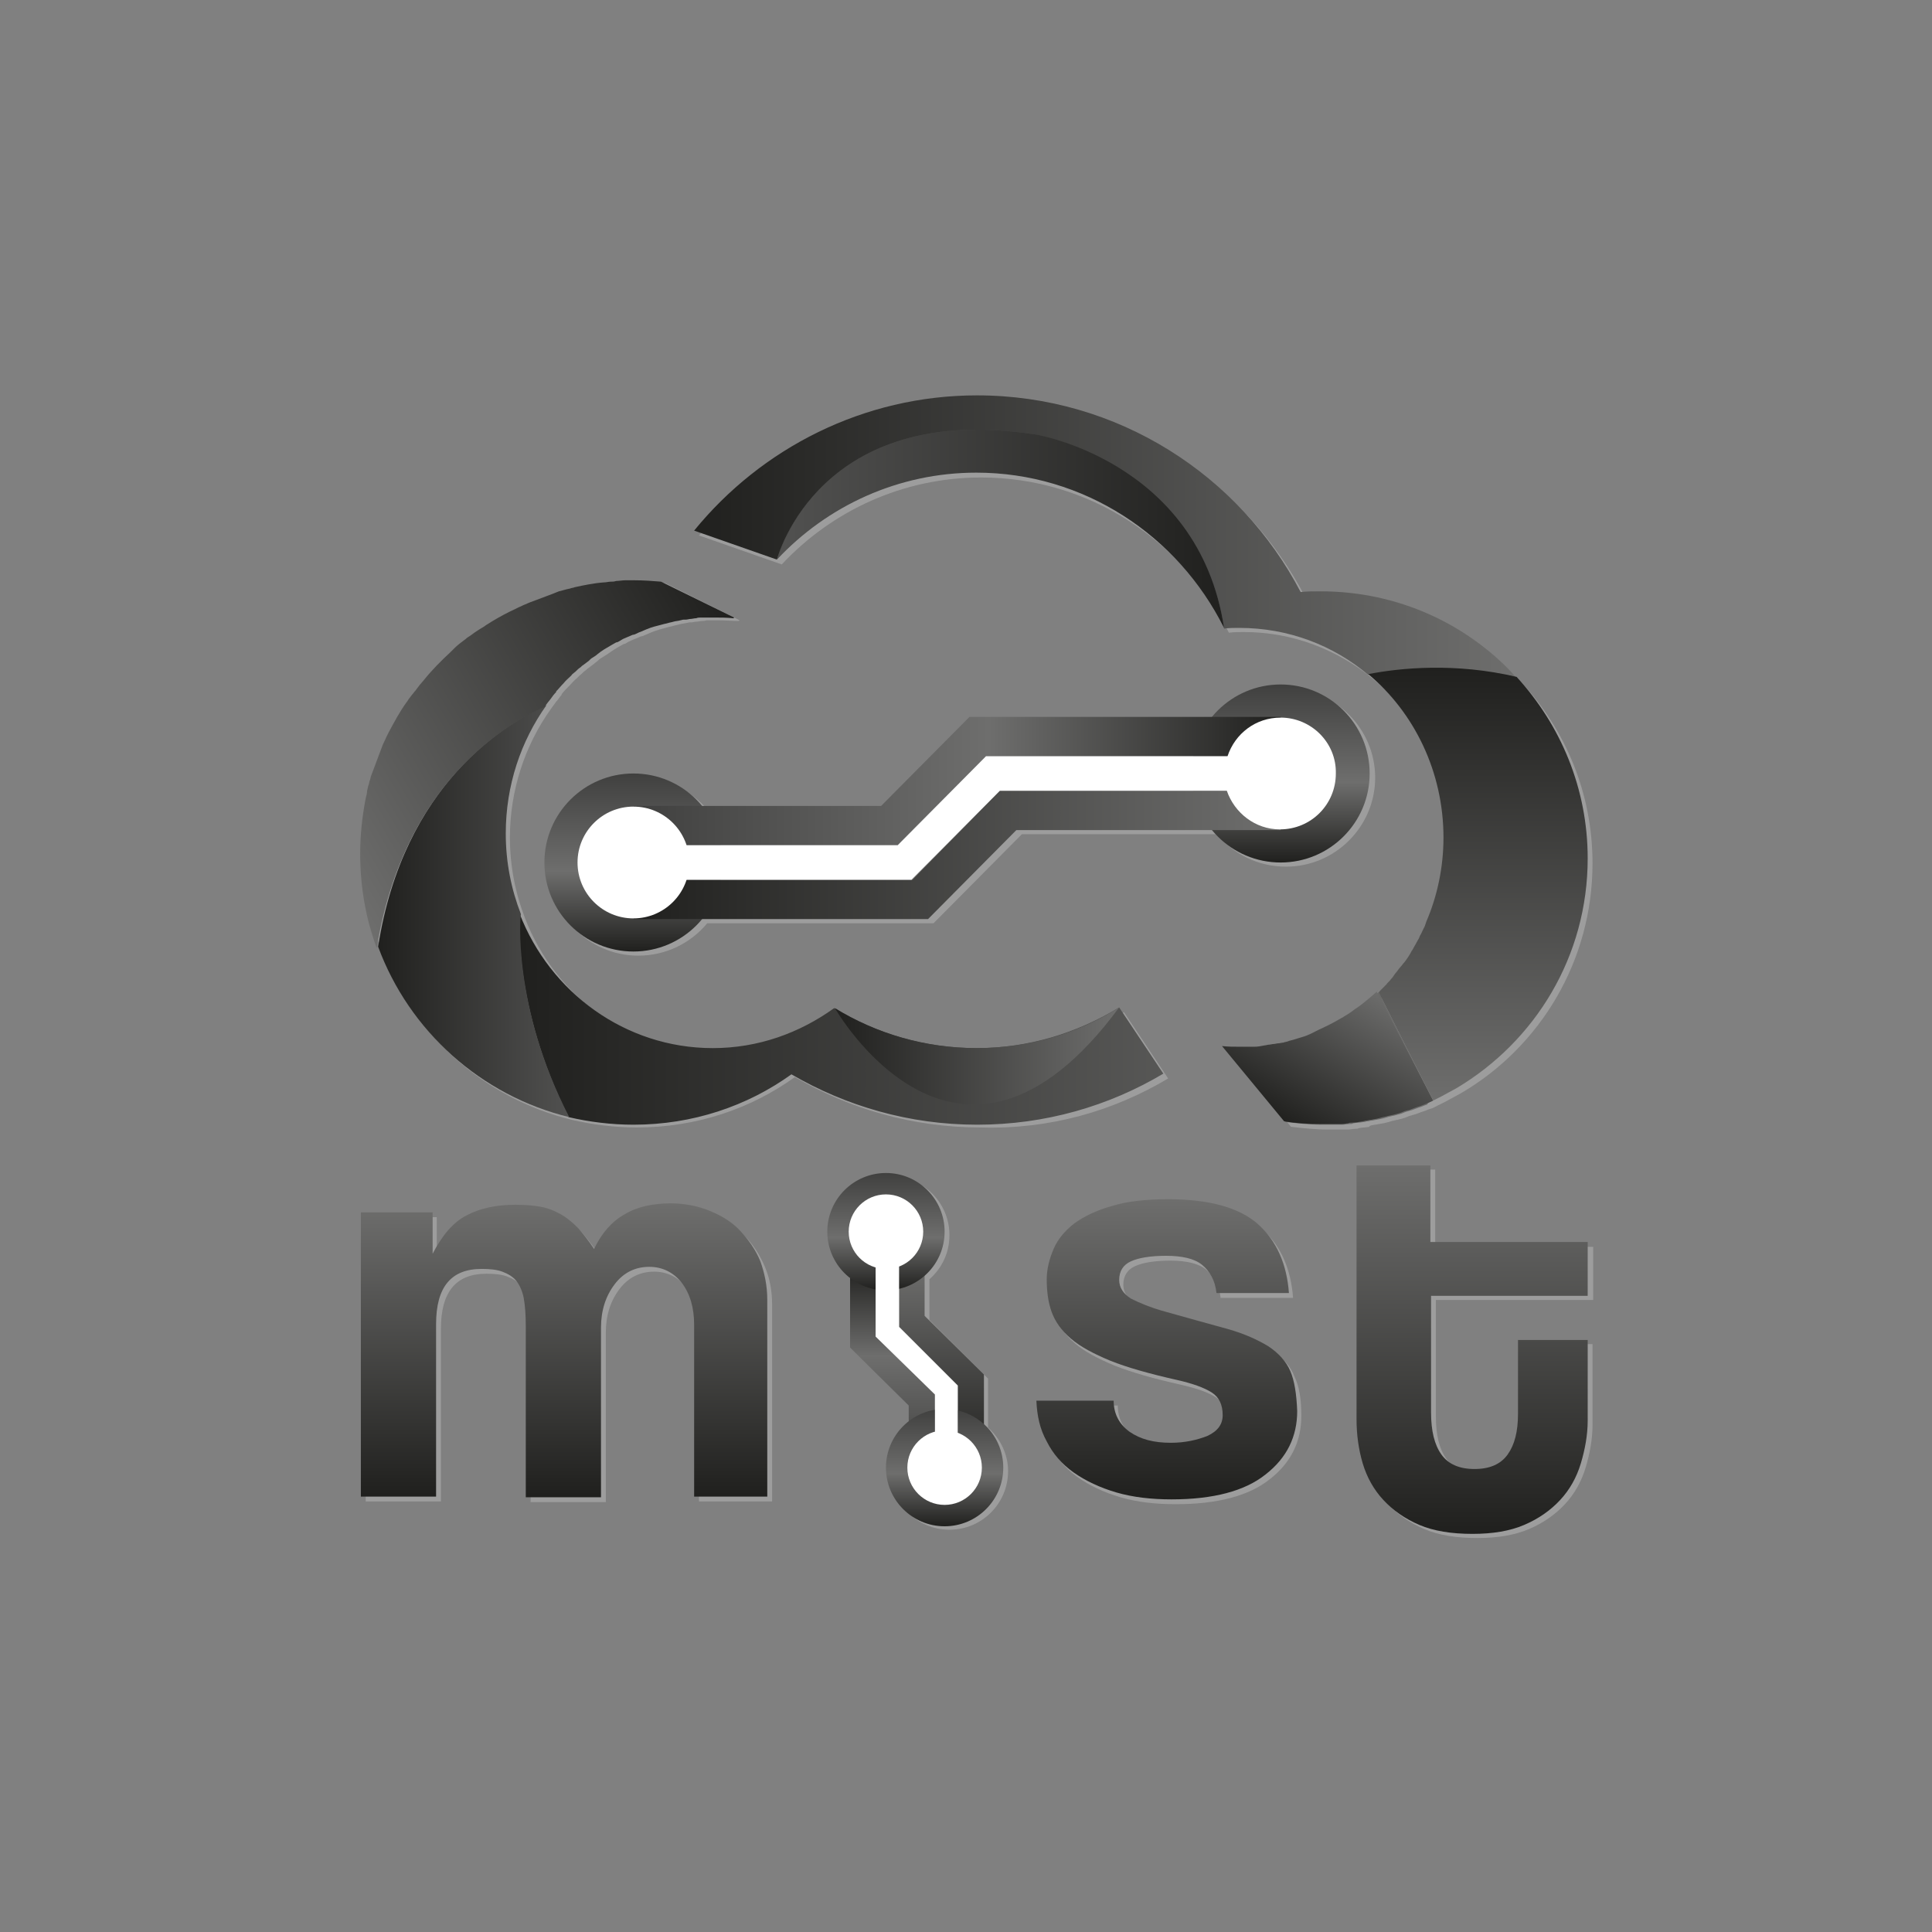 <?xml version="1.0" encoding="utf-8"?>
<!-- Generator: Adobe Illustrator 21.0.0, SVG Export Plug-In . SVG Version: 6.00 Build 0)  -->
<svg version="1.1" id="Capa_1" xmlns="http://www.w3.org/2000/svg" xmlns:xlink="http://www.w3.org/1999/xlink" x="0px" y="0px"
	 viewBox="0 0 280 280" style="enable-background:new 0 0 280 280;" xml:space="preserve">
<rect x="0" y="0" width="280" height="280" fill="#808080" stroke="none"/>
<style type="text/css">
	.st0{fill:#9D9D9D;}
	.st1{fill:url(#SVGID_1_);}
	.st2{fill:url(#SVGID_2_);}
	.st3{fill:url(#SVGID_3_);}
	.st4{fill:url(#SVGID_4_);}
	.st5{fill:url(#SVGID_5_);}
	.st6{fill:url(#SVGID_6_);}
	.st7{fill:url(#SVGID_7_);}
	.st8{fill:url(#SVGID_8_);}
	.st9{fill:url(#SVGID_9_);}
	.st10{fill:url(#SVGID_10_);}
	.st11{fill:url(#SVGID_11_);}
	.st12{fill:url(#SVGID_12_);}
	.st13{fill:url(#SVGID_13_);}
	.st14{fill:#6E6E6D;}
	.st15{fill:#FFFFFF;}
	.st16{fill:url(#SVGID_14_);}
	.st17{fill:url(#SVGID_15_);}
	.st18{fill:url(#SVGID_16_);}
	.st19{fill:url(#SVGID_17_);}
	.st20{fill:url(#SVGID_18_);}
	.st21{fill:url(#SVGID_19_);}
	.st22{fill:url(#SVGID_20_);}
</style>
<g>
	<path class="st0" d="M169.3,156.3l-6.4-9.6c0,0,0,0,0,0c0,0,0,0,0,0c-2.3,1.4-4.7,2.6-7.2,3.5c-4.2,1.5-8.8,2.4-13.5,2.4
		c-7.3,0-14.2-2-20.1-5.5c-0.1-0.1-0.3-0.2-0.4-0.3c0,0,0,0,0,0c-5,3.6-11,5.8-17.6,5.8c-12.7,0-23.6-8.1-28-19.5l0,0
		c-1.4-3.6-2.2-7.6-2.2-11.7c0-6.9,2.2-13.4,5.9-18.6c0.3-0.4,0.5-0.7,0.8-1.1c0.3-0.3,0.5-0.7,0.8-1c0,0,0,0,0-0.1
		c0.3-0.4,0.7-0.8,1.1-1.2c0.4-0.4,0.7-0.8,1.1-1.1c0.1-0.1,0.3-0.3,0.4-0.4c0.3-0.2,0.5-0.5,0.8-0.7c0.2-0.1,0.3-0.3,0.5-0.4
		c0.3-0.2,0.5-0.4,0.8-0.6c0.2-0.2,0.4-0.3,0.6-0.5c0.2-0.2,0.4-0.3,0.7-0.5c0.7-0.4,1.3-0.9,2-1.3c0.2-0.1,0.5-0.3,0.7-0.4
		c0.2-0.1,0.3-0.2,0.5-0.2c0.2-0.1,0.3-0.2,0.5-0.3c0.4-0.2,0.9-0.4,1.4-0.6c0.2-0.1,0.4-0.2,0.6-0.2c0.2-0.1,0.5-0.2,0.7-0.3
		c0.2-0.1,0.5-0.2,0.7-0.3c0.8-0.3,1.5-0.5,2.3-0.7c0.3-0.1,0.5-0.1,0.8-0.2c0.3-0.1,0.5-0.1,0.8-0.2c0.3-0.1,0.6-0.1,1-0.2
		c0.2,0,0.4-0.1,0.5-0.1c0.1,0,0.2,0,0.3,0c0.2,0,0.4-0.1,0.7-0.1c0.3,0,0.6-0.1,0.8-0.1c0.2,0,0.4,0,0.7-0.1c0.2,0,0.4,0,0.6,0
		c0.1,0,0.3,0,0.4,0c0.3,0,0.6,0,0.8,0c1,0,2,0.1,2.9,0.1c0,0,0-0.1,0.1-0.1l-10.8-5.4c-1.3-0.1-2.5-0.2-3.8-0.2c-0.3,0-0.6,0-0.9,0
		c-0.2,0-0.4,0-0.5,0c-0.4,0-0.9,0-1.3,0.1c-0.3,0-0.5,0-0.8,0.1c-0.3,0-0.6,0.1-0.9,0.1c-1.4,0.2-2.9,0.4-4.3,0.7
		c-0.2,0.1-0.5,0.1-0.7,0.2c-0.5,0.1-1,0.3-1.6,0.4c-0.2,0.1-0.4,0.1-0.5,0.2c-0.2,0-0.3,0.1-0.5,0.2c-0.3,0.1-0.5,0.2-0.8,0.3
		c-0.8,0.3-1.6,0.6-2.4,0.9c-0.2,0.1-0.5,0.2-0.7,0.3c-0.3,0.1-0.6,0.3-0.9,0.4c-0.2,0.1-0.4,0.2-0.6,0.3c-1.1,0.5-2.1,1.1-3.2,1.7
		c-0.3,0.2-0.5,0.3-0.8,0.5c-0.2,0.1-0.4,0.3-0.6,0.4c-0.2,0.1-0.3,0.2-0.5,0.3c-0.4,0.3-0.8,0.6-1.3,0.9c-0.2,0.2-0.4,0.3-0.7,0.5
		c-0.6,0.4-1.1,0.9-1.6,1.3c-0.2,0.2-0.4,0.4-0.6,0.6c-1.4,1.3-2.7,2.7-3.9,4.1c-0.2,0.2-0.4,0.5-0.6,0.7c-0.2,0.3-0.4,0.5-0.6,0.8
		c-0.2,0.2-0.3,0.4-0.5,0.6c-0.1,0.1-0.2,0.3-0.3,0.4c-0.2,0.2-0.3,0.5-0.5,0.7c-0.9,1.4-1.8,2.9-2.6,4.4c-0.1,0.2-0.2,0.4-0.3,0.6
		c-0.3,0.5-0.5,1.1-0.7,1.6c-0.2,0.5-0.4,1-0.6,1.6c-0.1,0.3-0.2,0.5-0.3,0.8c-0.1,0.3-0.2,0.5-0.3,0.8c-0.1,0.3-0.2,0.5-0.3,0.8
		c-0.1,0.2-0.1,0.5-0.2,0.7c-0.1,0.2-0.1,0.4-0.2,0.7c-0.1,0.3-0.1,0.5-0.2,0.8c-0.1,0.4-0.2,0.7-0.2,1.1c-0.5,2.6-0.8,5.2-0.8,8
		c0,4.8,0.9,9.4,2.4,13.7c4.5,12.2,14.9,21.6,27.7,24.7c-8.2-16.2-7.1-29.5-7.1-29.5l0,0l0,0c0,0-1.1,13.3,7.1,29.5
		c3,0.7,6.2,1.1,9.4,1.1c8.6,0,16.5-2.7,22.9-7.3c7.9,4.6,17.1,7.3,26.9,7.3C152.2,163.7,161.4,161,169.3,156.3z"/>
	<path class="st0" d="M198.7,163.1c0.2,0,0.4-0.1,0.6-0.1c0.2,0,0.4-0.1,0.6-0.1c0.6-0.1,1.1-0.2,1.7-0.4c0.3-0.1,0.5-0.1,0.8-0.2
		c0,0,0.1,0,0.1,0c0.4-0.1,0.7-0.2,1.1-0.3c0,0,0,0,0,0c0.2-0.1,0.3-0.1,0.5-0.2c0.2-0.1,0.4-0.1,0.6-0.2c0.1,0,0.3-0.1,0.4-0.1
		c0.3-0.1,0.5-0.2,0.8-0.3c0.1,0,0.2-0.1,0.3-0.1c0.4-0.1,0.7-0.3,1.1-0.4c0.4-0.1,0.7-0.3,1.1-0.5c0.4-0.2,0.8-0.4,1.2-0.6
		c0.4-0.2,0.7-0.4,1.1-0.6c0.4-0.2,0.7-0.4,1.1-0.6c11.4-6.7,19-19.1,19-33.3c0-10.1-3.9-19.3-10.3-26.2
		c-7.1-7.6-17.2-12.4-28.4-12.4c-1,0-1.9,0.1-2.9,0.1C180.4,69.6,162.7,58,142.3,58c-16.6,0-31.3,7.6-41,19.6l12,4.2c0,0,0,0,0,0
		c7.3-7.8,17.6-12.6,28.9-12.6c15.6,0,29.2,9.1,35.9,22.5c0.7-0.1,1.5-0.1,2.2-0.1c7.1,0,13.6,2.6,18.7,6.8
		c6.7,5.6,10.9,14.1,10.9,23.7c0,4.3-0.9,8.5-2.5,12.2c-0.1,0.3-0.3,0.7-0.4,1c-0.2,0.3-0.3,0.7-0.5,1c-0.1,0.3-0.3,0.6-0.4,0.8
		c0,0.1-0.1,0.1-0.1,0.2c-0.1,0.2-0.3,0.5-0.4,0.7c-0.1,0.2-0.2,0.3-0.3,0.5c-0.3,0.6-0.7,1.1-1.1,1.7c-0.1,0.2-0.3,0.4-0.5,0.6
		c-0.3,0.4-0.5,0.7-0.8,1c-0.2,0.3-0.4,0.5-0.6,0.8c-0.2,0.3-0.5,0.5-0.7,0.8c-0.2,0.2-0.4,0.4-0.6,0.6c-0.1,0.1-0.2,0.2-0.3,0.3
		c-0.2,0.2-0.3,0.3-0.5,0.5c0,0-0.1,0.1-0.1,0.1c-0.2,0.2-0.5,0.4-0.7,0.6c-0.6,0.5-1.2,1-1.8,1.4c-0.2,0.2-0.5,0.4-0.7,0.5
		c-0.4,0.3-0.8,0.5-1.1,0.7c-0.2,0.1-0.4,0.2-0.5,0.3c-1,0.6-2,1.1-3.1,1.6c-0.2,0.1-0.4,0.2-0.6,0.3c-0.2,0.1-0.4,0.2-0.6,0.3
		c-0.4,0.2-0.9,0.3-1.3,0.5c-0.4,0.1-0.9,0.3-1.3,0.4c-0.2,0.1-0.4,0.1-0.7,0.2c-0.2,0.1-0.4,0.1-0.7,0.2c-0.2,0.1-0.5,0.1-0.7,0.1
		c-0.2,0-0.5,0.1-0.7,0.1c0,0,0,0,0,0c-0.2,0-0.5,0.1-0.7,0.1c-0.2,0-0.4,0.1-0.6,0.1c-0.5,0.1-1,0.1-1.5,0.2c-0.2,0-0.5,0-0.7,0
		c-0.2,0-0.5,0-0.7,0c-0.2,0-0.5,0-0.7,0c-0.9,0-1.7,0-2.6-0.1l9,10.9c1.7,0.2,3.5,0.4,5.3,0.4c0.4,0,0.7,0,1.1,0c0.3,0,0.6,0,0.8,0
		c0,0,0.1,0,0.1,0c0.1,0,0.3,0,0.4,0c0.2,0,0.4,0,0.6,0c0.3,0,0.6-0.1,1-0.1c0.2,0,0.4,0,0.5-0.1c0.5-0.1,1.1-0.1,1.6-0.2
		C198.4,163.2,198.5,163.2,198.7,163.1z"/>
	<path class="st0" d="M92.5,112.7c-7.1,0-12.9,5.8-12.9,12.9c0,7.1,5.8,12.9,12.9,12.9c4,0,7.6-1.8,10-4.7h32.8l12.8-12.9h28.3
		c2.4,2.9,5.9,4.7,10,4.7c7.1,0,12.9-5.8,12.9-12.9c0-7.1-5.8-12.9-12.9-12.9c-4,0-7.6,1.8-10,4.7h-35.1l-12.8,12.9h-25.9
		C100.1,114.5,96.5,112.7,92.5,112.7z"/>
	<path class="st0" d="M107.9,179.1c-1.2-1.3-2.7-2.2-4.4-2.9c-1.7-0.7-3.6-1.1-5.7-1.1c-2.6,0-4.9,0.5-6.7,1.6c-1.8,1-3.3,2.7-4.4,5
		c-0.8-1.2-1.6-2.2-2.3-3c-0.8-0.8-1.6-1.5-2.5-2c-0.9-0.5-1.8-0.9-2.9-1.1c-1.1-0.2-2.3-0.3-3.7-0.3c-2.7,0-5.1,0.5-7,1.5
		c-2,1-3.6,2.9-5,5.6v-6H53v41.2h10.9v-25c0-5.4,2.2-8,6.6-8c1.2,0,2.2,0.1,3,0.4c0.8,0.3,1.5,0.7,2,1.3c0.5,0.6,0.9,1.5,1.1,2.5
		c0.2,1.1,0.3,2.4,0.3,4.1v24.8h10.9v-24.6c0-2.5,0.7-4.6,2-6.3c1.3-1.7,3-2.5,5-2.5c1.9,0,3.5,0.8,4.7,2.3c1.2,1.6,1.8,3.6,1.8,6.1
		v24.9h10.6v-28.5c0-1.9-0.3-3.7-1-5.4C110.1,181.8,109.1,180.3,107.9,179.1z"/>
	<path class="st0" d="M184.4,195.8c-1.5-0.9-3.4-1.8-5.9-2.5c-2.5-0.7-5.5-1.5-9-2.5c-2.2-0.6-3.8-1.3-5-1.9
		c-1.1-0.7-1.7-1.6-1.7-2.7c0-1.3,0.6-2.2,1.7-2.7c1.1-0.5,2.8-0.8,5.1-0.8c2.3,0,4.1,0.4,5.2,1.3c1.1,0.9,1.9,2.2,2.1,4.1h10.5
		c-0.3-4.2-1.8-7.6-4.5-10c-2.7-2.4-7.1-3.6-13-3.6c-3.2,0-6,0.3-8.2,1c-2.2,0.6-4,1.5-5.4,2.5c-1.4,1.1-2.4,2.3-3,3.7
		c-0.6,1.4-1,2.9-1,4.4c0,1.7,0.2,3.3,0.7,4.7c0.5,1.4,1.4,2.7,2.8,3.9c1.4,1.2,3.3,2.2,5.7,3.2c2.5,1,5.7,1.9,9.7,2.8
		c2.2,0.5,3.9,1.1,5,1.8c1.1,0.7,1.6,1.8,1.6,3.3c0,1.3-0.7,2.3-2.2,3c-1.5,0.6-3.3,1-5.3,1c-2.5,0-4.4-0.5-6-1.6
		c-1.5-1.1-2.3-2.6-2.3-4.5h-11.2c0.1,2.2,0.5,4.1,1.5,5.9c0.9,1.8,2.2,3.3,3.9,4.5c1.7,1.2,3.8,2.2,6.2,2.9c2.4,0.7,5.1,1,8,1
		c6,0,10.6-1.2,13.6-3.6c3.1-2.4,4.6-5.5,4.6-9.2c0-2.4-0.3-4.3-1-5.7C187,197.9,185.9,196.8,184.4,195.8z"/>
	<path class="st0" d="M208,169.5h-10.7v36.8c0,2.2,0.3,4.4,0.9,6.4c0.6,2,1.6,3.8,3,5.3c1.4,1.5,3.1,2.7,5.2,3.6
		c2.1,0.9,4.7,1.3,7.7,1.3c2.9,0,5.4-0.4,7.5-1.3c2.1-0.9,3.8-2.1,5.2-3.6c1.4-1.5,2.4-3.3,3-5.3c0.6-2,1-4.1,1-6.2v-11.7h-10.1
		v10.7c0,2.6-0.5,4.5-1.5,5.9c-1,1.4-2.6,2.1-4.8,2.1c-2.2,0-3.8-0.7-4.8-2.1c-1-1.4-1.5-3.4-1.5-6.1v-16.9h22.8v-7.7H208V169.5z"/>
	<path class="st0" d="M143.2,206.9v-7.1l-8.5-8.5v-5.9c1.8-1.6,2.9-3.8,2.9-6.4c0-4.7-3.8-8.5-8.5-8.5c-4.7,0-8.5,3.8-8.5,8.5
		c0,2.7,1.3,5.2,3.3,6.7v10.1l8.5,8.5v2.2c-2,1.6-3.3,4-3.3,6.7c0,4.7,3.8,8.5,8.5,8.5c4.7,0,8.5-3.8,8.5-8.5
		C146.1,210.8,145,208.5,143.2,206.9z M127.6,194.3L127.6,194.3l6.7,6.6L127.6,194.3z"/>
</g>
<g>
	<linearGradient id="SVGID_1_" gradientUnits="userSpaceOnUse" x1="75.327" y1="112.627" x2="207.674" y2="112.627">
		<stop  offset="0" style="stop-color:#20201E"/>
		<stop  offset="1" style="stop-color:#6E6E6D"/>
	</linearGradient>
	<path class="st1" d="M162.2,146c-6.1,3.7-13.1,5.9-20.7,5.9c-7.5,0-14.5-2.1-20.6-5.8c-5,3.6-11,5.8-17.6,5.8
		c-12.7,0-23.6-8.1-28-19.5l0,0c0,0-1.1,13.3,7.1,29.5c3,0.7,6.2,1.1,9.4,1.1c8.6,0,16.5-2.7,22.9-7.3c7.9,4.6,17.1,7.3,26.9,7.3
		c9.9,0,19.1-2.7,27-7.4L162.2,146z M207.7,159.5l-7.9-15.7c-0.1,0.1-0.2,0.2-0.4,0.3c0,0-0.1,0.1-0.1,0.1c-0.2,0.2-0.5,0.4-0.7,0.6
		c-0.6,0.5-1.2,1-1.8,1.4c-0.2,0.2-0.5,0.4-0.7,0.5c-0.4,0.3-0.8,0.5-1.1,0.7c-0.2,0.1-0.4,0.2-0.5,0.3c-1,0.6-2,1.1-3.1,1.6
		c-0.2,0.1-0.4,0.2-0.6,0.3c-0.2,0.1-0.4,0.2-0.6,0.3c-0.4,0.2-0.9,0.3-1.3,0.5c-0.4,0.1-0.9,0.3-1.3,0.4c-0.2,0.1-0.4,0.1-0.7,0.2
		c-0.2,0.1-0.4,0.1-0.7,0.2c-0.2,0.1-0.5,0.1-0.7,0.1c-0.2,0-0.5,0.1-0.7,0.1c0,0,0,0,0,0c-0.2,0-0.5,0.1-0.7,0.1
		c-0.2,0-0.4,0.1-0.6,0.1c-0.5,0.1-1,0.1-1.5,0.2c-0.2,0-0.5,0-0.7,0c-0.2,0-0.5,0-0.7,0c-0.2,0-0.5,0-0.7,0c-0.9,0-1.7,0-2.6-0.1
		l9,10.9c1.7,0.2,3.5,0.4,5.3,0.4c0.4,0,0.7,0,1.1,0c0.3,0,0.6,0,0.8,0c0,0,0.1,0,0.1,0c0.1,0,0.3,0,0.4,0c0.2,0,0.4,0,0.6,0
		c0.3,0,0.6-0.1,1-0.1c0.2,0,0.4,0,0.5-0.1c0.5-0.1,1.1-0.1,1.6-0.2c0.2,0,0.3-0.1,0.5-0.1c0.2,0,0.4-0.1,0.6-0.1
		c0.2,0,0.4-0.1,0.6-0.1c0.6-0.1,1.1-0.2,1.7-0.4c0.3-0.1,0.5-0.1,0.8-0.2c0,0,0.1,0,0.1,0c0.4-0.1,0.7-0.2,1.1-0.3c0,0,0,0,0,0
		c0.2-0.1,0.3-0.1,0.5-0.2c0.2-0.1,0.4-0.1,0.6-0.2c0.1,0,0.3-0.1,0.4-0.1c0.3-0.1,0.5-0.2,0.8-0.3c0.1,0,0.2-0.1,0.3-0.1
		c0.4-0.1,0.7-0.3,1.1-0.4C207,159.8,207.3,159.6,207.7,159.5L207.7,159.5z M149.6,62.8c-30.8-4.6-36.8,17.6-37,18.2
		c7.3-7.8,17.6-12.6,28.9-12.6c15.6,0,29.2,9.1,35.9,22.5C173.7,66.6,149.6,62.8,149.6,62.8z"/>
	<linearGradient id="SVGID_2_" gradientUnits="userSpaceOnUse" x1="100.62" y1="77.752" x2="219.816" y2="77.752">
		<stop  offset="0" style="stop-color:#20201E"/>
		<stop  offset="1" style="stop-color:#6E6E6D"/>
	</linearGradient>
	<path class="st2" d="M219.8,98.2c-8.9-2.1-16.9-1.3-21.5-0.4c-5.1-4.3-11.6-6.8-18.7-6.8c-0.7,0-1.5,0-2.2,0.1
		c-3.7-24.4-27.8-28.2-27.8-28.2c-30.8-4.6-36.8,17.6-37,18.2c0,0,0,0,0,0l-12-4.2c9.7-11.9,24.5-19.6,41-19.6
		c20.4,0,38.1,11.6,46.9,28.5c1-0.1,1.9-0.1,2.9-0.1C202.7,85.7,212.8,90.5,219.8,98.2z"/>
	<linearGradient id="SVGID_3_" gradientUnits="userSpaceOnUse" x1="120.987" y1="153.064" x2="162.222" y2="153.064">
		<stop  offset="0" style="stop-color:#20201E"/>
		<stop  offset="1" style="stop-color:#6E6E6D"/>
	</linearGradient>
	<path class="st3" d="M162.2,146c-23.3,31.6-41.2,0.1-41.2,0.1c6,3.7,13.1,5.8,20.6,5.8C149.1,151.9,156.2,149.8,162.2,146z"/>
	<linearGradient id="SVGID_4_" gradientUnits="userSpaceOnUse" x1="54.734" y1="132.022" x2="82.456" y2="132.022">
		<stop  offset="0" style="stop-color:#20201E"/>
		<stop  offset="1" style="stop-color:#515150"/>
	</linearGradient>
	<path class="st4" d="M82.5,161.9c-12.8-3.1-23.2-12.5-27.7-24.7c3.7-23.6,18.5-32.4,24.4-35c-3.7,5.2-5.9,11.6-5.9,18.6
		c0,4.2,0.8,8.1,2.2,11.7l0,0C75.4,132.4,74.2,145.8,82.5,161.9z"/>
	<linearGradient id="SVGID_5_" gradientUnits="userSpaceOnUse" x1="105.945" y1="88.634" x2="46.521" y2="122.942">
		<stop  offset="0" style="stop-color:#20201E"/>
		<stop  offset="1" style="stop-color:#6E6E6D"/>
	</linearGradient>
	<path class="st5" d="M106.4,89.5c0,0-0.1,0.1-0.1,0.1c-1-0.1-1.9-0.1-2.9-0.1c-0.3,0-0.6,0-0.8,0c-0.1,0-0.3,0-0.4,0
		c-0.2,0-0.4,0-0.6,0c-0.2,0-0.5,0-0.7,0.1c-0.3,0-0.6,0.1-0.8,0.1c-0.2,0-0.5,0.1-0.7,0.1c-0.1,0-0.2,0-0.3,0
		c-0.2,0-0.4,0.1-0.5,0.1c-0.3,0.1-0.7,0.1-1,0.2c-0.3,0.1-0.5,0.1-0.8,0.2c-0.3,0.1-0.5,0.1-0.8,0.2c-0.8,0.2-1.6,0.4-2.3,0.7
		c-0.2,0.1-0.5,0.2-0.7,0.3c-0.3,0.1-0.5,0.2-0.7,0.3c-0.2,0.1-0.4,0.2-0.6,0.2c-0.5,0.2-0.9,0.4-1.4,0.6c-0.2,0.1-0.3,0.2-0.5,0.3
		c-0.2,0.1-0.3,0.2-0.5,0.2c-0.2,0.1-0.5,0.3-0.7,0.4c-0.7,0.4-1.4,0.8-2,1.3c-0.2,0.2-0.4,0.3-0.7,0.5c-0.2,0.1-0.4,0.3-0.6,0.5
		c-0.3,0.2-0.5,0.4-0.8,0.6c-0.2,0.1-0.3,0.3-0.5,0.4c-0.3,0.2-0.5,0.5-0.8,0.7c-0.1,0.1-0.3,0.2-0.4,0.4c-0.4,0.4-0.8,0.7-1.1,1.1
		c-0.4,0.4-0.7,0.8-1.1,1.2c0,0,0,0,0,0.1c-0.3,0.3-0.6,0.7-0.8,1c-0.3,0.4-0.6,0.7-0.8,1.1c-5.9,2.6-20.6,11.5-24.4,35
		c-1.6-4.3-2.4-8.9-2.4-13.7c0-2.7,0.3-5.4,0.8-8c0.1-0.4,0.2-0.7,0.2-1.1c0.1-0.3,0.1-0.5,0.2-0.8c0.1-0.2,0.1-0.5,0.2-0.7
		c0.1-0.2,0.1-0.5,0.2-0.7c0.1-0.3,0.2-0.5,0.3-0.8c0.1-0.3,0.2-0.5,0.3-0.8c0.1-0.3,0.2-0.5,0.3-0.8c0.2-0.5,0.4-1.1,0.6-1.6
		c0.2-0.6,0.5-1.1,0.7-1.6c0.1-0.2,0.2-0.4,0.3-0.6c0.8-1.5,1.6-3,2.6-4.4c0.2-0.2,0.3-0.5,0.5-0.7c0.1-0.1,0.2-0.3,0.3-0.4
		c0.2-0.2,0.3-0.4,0.5-0.6c0.2-0.3,0.4-0.5,0.6-0.8c0.2-0.2,0.4-0.5,0.6-0.7c1.2-1.5,2.5-2.8,3.9-4.1c0.2-0.2,0.4-0.4,0.6-0.6
		c0.5-0.5,1.1-0.9,1.6-1.3c0.2-0.2,0.4-0.3,0.7-0.5c0.4-0.3,0.8-0.6,1.3-0.9c0.2-0.1,0.3-0.2,0.5-0.3c0.2-0.1,0.4-0.3,0.6-0.4
		c0.3-0.2,0.5-0.3,0.8-0.5c1-0.6,2.1-1.2,3.2-1.7c0.2-0.1,0.4-0.2,0.6-0.3c0.3-0.1,0.6-0.3,0.9-0.4c0.2-0.1,0.5-0.2,0.7-0.3
		c0.8-0.3,1.6-0.6,2.4-0.9c0.3-0.1,0.5-0.2,0.8-0.3c0.2-0.1,0.3-0.1,0.5-0.2c0.2-0.1,0.3-0.1,0.5-0.2c0.5-0.1,1-0.3,1.6-0.4
		c0.2-0.1,0.5-0.1,0.7-0.2c1.4-0.3,2.8-0.6,4.3-0.7c0.3,0,0.6-0.1,0.9-0.1c0.3,0,0.5,0,0.8-0.1c0.4,0,0.9-0.1,1.3-0.1
		c0.2,0,0.4,0,0.5,0c0.3,0,0.6,0,0.9,0c1.3,0,2.6,0.1,3.8,0.2L106.4,89.5z"/>
	<linearGradient id="SVGID_6_" gradientUnits="userSpaceOnUse" x1="112.627" y1="76.6" x2="177.444" y2="76.6">
		<stop  offset="1.058201e-02" style="stop-color:#515150"/>
		<stop  offset="1" style="stop-color:#20201E"/>
	</linearGradient>
	<path class="st6" d="M177.4,91c-6.7-13.4-20.3-22.5-35.9-22.5c-11.3,0-21.6,4.8-28.9,12.6c0.2-0.6,6.2-22.8,37-18.2
		C149.6,62.8,173.7,66.6,177.4,91z"/>
	<linearGradient id="SVGID_7_" gradientUnits="userSpaceOnUse" x1="187.762" y1="163.621" x2="199.492" y2="143.305">
		<stop  offset="0" style="stop-color:#20201E"/>
		<stop  offset="1" style="stop-color:#6E6E6D"/>
	</linearGradient>
	<path class="st7" d="M207.7,159.5c-0.3,0.2-0.7,0.3-1.1,0.5c-0.3,0.1-0.7,0.3-1.1,0.4c-0.1,0-0.2,0.1-0.3,0.1
		c-0.3,0.1-0.5,0.2-0.8,0.3c-0.1,0.1-0.3,0.1-0.4,0.1c-0.2,0.1-0.4,0.1-0.6,0.2c-0.2,0.1-0.3,0.1-0.5,0.2c0,0,0,0,0,0
		c-0.4,0.1-0.7,0.2-1.1,0.3c0,0-0.1,0-0.1,0c-0.3,0.1-0.5,0.1-0.8,0.2c-0.6,0.1-1.1,0.3-1.7,0.4c-0.2,0-0.4,0.1-0.6,0.1
		c-0.2,0-0.4,0.1-0.6,0.1c-0.2,0-0.3,0.1-0.5,0.1c-0.5,0.1-1,0.2-1.6,0.2c-0.2,0-0.4,0-0.5,0.1c-0.3,0-0.6,0.1-1,0.1
		c-0.2,0-0.4,0-0.6,0c-0.1,0-0.3,0-0.4,0c0,0-0.1,0-0.1,0c-0.3,0-0.6,0-0.8,0c-0.4,0-0.7,0-1.1,0c-1.8,0-3.6-0.1-5.3-0.4l-9-10.9
		c0.8,0.1,1.7,0.1,2.6,0.1c0.2,0,0.5,0,0.7,0c0.2,0,0.5,0,0.7,0c0.2,0,0.5,0,0.7,0c0.5,0,1-0.1,1.5-0.2c0.2,0,0.4-0.1,0.6-0.1
		c0.2,0,0.5-0.1,0.7-0.1c0,0,0,0,0,0c0.2,0,0.5-0.1,0.7-0.1c0.2,0,0.5-0.1,0.7-0.1c0.2-0.1,0.5-0.1,0.7-0.2c0.2-0.1,0.4-0.1,0.7-0.2
		c0.4-0.1,0.9-0.3,1.3-0.4c0.4-0.1,0.9-0.3,1.3-0.5c0.2-0.1,0.4-0.2,0.6-0.3c0.2-0.1,0.4-0.2,0.6-0.3c1.1-0.5,2.1-1,3.1-1.6
		c0.2-0.1,0.4-0.2,0.5-0.3c0.4-0.2,0.8-0.5,1.1-0.7c0.3-0.2,0.5-0.4,0.7-0.5c0.6-0.4,1.2-0.9,1.8-1.4c0.2-0.2,0.5-0.4,0.7-0.6
		c0,0,0.1-0.1,0.1-0.1c0.2-0.2,0.4-0.3,0.5-0.5c0,0.1-0.1,0.1-0.2,0.2L207.7,159.5z"/>
	<linearGradient id="SVGID_8_" gradientUnits="userSpaceOnUse" x1="214.205" y1="96.841" x2="214.205" y2="159.473">
		<stop  offset="0" style="stop-color:#20201E"/>
		<stop  offset="1" style="stop-color:#6E6E6D"/>
	</linearGradient>
	<path class="st8" d="M230.1,124.4c0,14.2-7.6,26.5-19,33.3c-0.4,0.2-0.7,0.4-1.1,0.6c-0.4,0.2-0.7,0.4-1.1,0.6
		c-0.4,0.2-0.8,0.4-1.2,0.6l-7.9-15.7c0.1,0,0.1-0.1,0.2-0.2c0.1-0.1,0.2-0.2,0.3-0.3c0.2-0.2,0.4-0.4,0.6-0.6
		c0.2-0.3,0.5-0.5,0.7-0.8c0.2-0.2,0.4-0.5,0.6-0.8c0.3-0.3,0.5-0.7,0.8-1c0.2-0.2,0.3-0.4,0.5-0.6c0.4-0.5,0.8-1.1,1.1-1.7
		c0.1-0.1,0.2-0.3,0.3-0.5c0.1-0.2,0.3-0.5,0.4-0.7c0-0.1,0.1-0.1,0.1-0.2c0.2-0.3,0.3-0.5,0.4-0.8c0.2-0.3,0.3-0.6,0.5-1
		c0.2-0.3,0.3-0.7,0.4-1c1.6-3.7,2.5-7.9,2.5-12.2c0-9.5-4.2-18.1-10.9-23.7c4.6-0.9,12.6-1.7,21.5,0.4
		C226.2,105.1,230.1,114.3,230.1,124.4z"/>
	<linearGradient id="SVGID_9_" gradientUnits="userSpaceOnUse" x1="208.29" y1="158.871" x2="208.29" y2="159.479">
		<stop  offset="0" style="stop-color:#40403F"/>
		<stop  offset="0.55" style="stop-color:#6E6E6D"/>
		<stop  offset="1" style="stop-color:#20201E"/>
	</linearGradient>
	<path class="st9" d="M207.7,159.5c0.4-0.2,0.8-0.4,1.2-0.6C208.5,159.1,208.1,159.3,207.7,159.5L207.7,159.5z"/>
	<g>
		<linearGradient id="SVGID_10_" gradientUnits="userSpaceOnUse" x1="91.826" y1="112.068" x2="91.826" y2="137.858">
			<stop  offset="0" style="stop-color:#40403F"/>
			<stop  offset="0.55" style="stop-color:#6E6E6D"/>
			<stop  offset="1" style="stop-color:#20201E"/>
		</linearGradient>
		<circle class="st10" cx="91.8" cy="125" r="12.9"/>
		<linearGradient id="SVGID_11_" gradientUnits="userSpaceOnUse" x1="185.566" y1="99.173" x2="185.566" y2="124.963">
			<stop  offset="0" style="stop-color:#40403F"/>
			<stop  offset="0.55" style="stop-color:#6E6E6D"/>
			<stop  offset="1" style="stop-color:#20201E"/>
		</linearGradient>
		<circle class="st11" cx="185.6" cy="112.1" r="12.9"/>
		<linearGradient id="SVGID_12_" gradientUnits="userSpaceOnUse" x1="91.826" y1="123.865" x2="185.566" y2="123.865">
			<stop  offset="0" style="stop-color:#20201E"/>
			<stop  offset="1" style="stop-color:#6E6E6D"/>
		</linearGradient>
		<polygon class="st12" points="185.6,114.6 185.6,120.3 147.3,120.3 134.5,133.2 91.8,133.2 91.8,127.5 132.2,127.5 144.9,114.6 		
			"/>
		<linearGradient id="SVGID_13_" gradientUnits="userSpaceOnUse" x1="91.826" y1="113.166" x2="185.566" y2="113.166">
			<stop  offset="0" style="stop-color:#40403F"/>
			<stop  offset="0.55" style="stop-color:#6E6E6D"/>
			<stop  offset="1" style="stop-color:#20201E"/>
		</linearGradient>
		<polygon class="st13" points="185.6,103.9 185.6,109.6 142.9,109.6 130.1,122.5 91.8,122.5 91.8,116.8 127.7,116.8 140.5,103.9 		
			"/>
		<polygon class="st14" points="185.6,109.6 185.6,114.6 144.9,114.6 132.2,127.5 91.8,127.5 91.8,122.5 130.1,122.5 142.9,109.6 		
			"/>
		<circle class="st15" cx="91.8" cy="125" r="8.1"/>
		<path class="st15" d="M185.6,104c-3.6,0-6.6,2.3-7.7,5.6h-35l-12.8,12.9H91.8v5h40.3l12.8-12.9h32.9c1.1,3.2,4.1,5.6,7.7,5.6
			c4.5,0,8.1-3.6,8.1-8.1C193.7,107.6,190,104,185.6,104z"/>
	</g>
</g>
<g>
	<linearGradient id="SVGID_14_" gradientUnits="userSpaceOnUse" x1="81.749" y1="174.452" x2="81.749" y2="216.706">
		<stop  offset="0" style="stop-color:#6E6E6D"/>
		<stop  offset="1" style="stop-color:#20201E"/>
	</linearGradient>
	<path class="st16" d="M110.2,182.8c-0.7-1.7-1.7-3.1-2.9-4.4c-1.2-1.3-2.7-2.2-4.4-2.9c-1.7-0.7-3.6-1.1-5.7-1.1
		c-2.6,0-4.9,0.5-6.7,1.6c-1.8,1-3.3,2.7-4.4,5c-0.8-1.2-1.6-2.2-2.3-3c-0.8-0.8-1.6-1.5-2.5-2c-0.9-0.5-1.8-0.9-2.9-1.1
		c-1.1-0.2-2.3-0.3-3.7-0.3c-2.7,0-5.1,0.5-7,1.5c-2,1-3.6,2.9-5,5.6v-6H52.3v41.2h10.9v-25c0-5.4,2.2-8,6.6-8c1.2,0,2.2,0.1,3,0.4
		c0.8,0.3,1.5,0.7,2,1.3c0.5,0.6,0.9,1.5,1.1,2.5c0.2,1.1,0.3,2.4,0.3,4.1v24.8h10.9v-24.6c0-2.5,0.7-4.6,2-6.3c1.3-1.7,3-2.5,5-2.5
		c1.9,0,3.5,0.8,4.7,2.3c1.2,1.6,1.8,3.6,1.8,6.1v24.9h10.6v-28.5C111.2,186.3,110.8,184.5,110.2,182.8z"/>
	<linearGradient id="SVGID_15_" gradientUnits="userSpaceOnUse" x1="169.034" y1="173.911" x2="169.034" y2="217.248">
		<stop  offset="0" style="stop-color:#6E6E6D"/>
		<stop  offset="1" style="stop-color:#20201E"/>
	</linearGradient>
	<path class="st17" d="M187,198.7c-0.6-1.4-1.7-2.6-3.2-3.6c-1.5-0.9-3.4-1.8-5.9-2.5c-2.5-0.7-5.5-1.5-9-2.5
		c-2.2-0.6-3.8-1.3-5-1.9c-1.1-0.7-1.7-1.6-1.7-2.7c0-1.3,0.6-2.2,1.7-2.7c1.1-0.5,2.8-0.8,5.1-0.8c2.3,0,4.1,0.4,5.2,1.3
		c1.1,0.9,1.9,2.2,2.1,4.1h10.5c-0.3-4.2-1.8-7.6-4.5-10c-2.7-2.4-7.1-3.6-13-3.6c-3.2,0-6,0.3-8.2,1c-2.2,0.6-4,1.5-5.4,2.5
		c-1.4,1.1-2.4,2.3-3,3.7c-0.6,1.4-1,2.9-1,4.4c0,1.7,0.2,3.3,0.7,4.7c0.5,1.4,1.4,2.7,2.8,3.9c1.4,1.2,3.3,2.2,5.7,3.2
		c2.5,1,5.7,1.9,9.7,2.8c2.2,0.5,3.9,1.1,5,1.8c1.1,0.7,1.6,1.8,1.6,3.3c0,1.3-0.7,2.3-2.2,3c-1.5,0.6-3.3,1-5.3,1
		c-2.5,0-4.4-0.5-6-1.6c-1.5-1.1-2.3-2.6-2.3-4.5h-11.2c0.1,2.2,0.5,4.1,1.5,5.9c0.9,1.8,2.2,3.3,3.9,4.5c1.7,1.2,3.8,2.2,6.2,2.9
		c2.4,0.7,5.1,1,8,1c6,0,10.6-1.2,13.6-3.6c3.1-2.4,4.6-5.5,4.6-9.2C187.9,202,187.6,200.1,187,198.7z"/>
	<linearGradient id="SVGID_16_" gradientUnits="userSpaceOnUse" x1="213.359" y1="168.888" x2="213.359" y2="222.265">
		<stop  offset="0" style="stop-color:#6E6E6D"/>
		<stop  offset="1" style="stop-color:#20201E"/>
	</linearGradient>
	<path class="st18" d="M230.1,187.7V180h-22.8v-11.1h-10.7v36.8c0,2.2,0.3,4.4,0.9,6.4c0.6,2,1.6,3.8,3,5.3c1.4,1.5,3.1,2.7,5.2,3.6
		c2.1,0.9,4.7,1.3,7.7,1.3c2.9,0,5.4-0.4,7.5-1.3c2.1-0.9,3.8-2.1,5.2-3.6c1.4-1.5,2.4-3.3,3-5.3c0.6-2,1-4.1,1-6.2v-11.7H220v10.7
		c0,2.6-0.5,4.5-1.5,5.9c-1,1.4-2.6,2.1-4.8,2.1c-2.2,0-3.8-0.7-4.8-2.1c-1-1.4-1.5-3.4-1.5-6.1v-16.9H230.1z"/>
	<g>
		
			<linearGradient id="SVGID_17_" gradientUnits="userSpaceOnUse" x1="251.627" y1="262.073" x2="280.727" y2="262.073" gradientTransform="matrix(6.123234e-17 -1 1 6.123234e-17 -125.672 464.172)">
			<stop  offset="0" style="stop-color:#20201E"/>
			<stop  offset="1" style="stop-color:#6E6E6D"/>
		</linearGradient>
		<polygon class="st19" points="130.3,183.4 134,183.4 134,190.7 142.6,199.2 142.6,212.5 138.8,212.5 138.8,200.8 130.3,192.3 		
			"/>
		
			<linearGradient id="SVGID_18_" gradientUnits="userSpaceOnUse" x1="251.627" y1="254.998" x2="280.727" y2="254.998" gradientTransform="matrix(6.123234e-17 -1 1 6.123234e-17 -125.672 464.172)">
			<stop  offset="0" style="stop-color:#40403F"/>
			<stop  offset="0.55" style="stop-color:#6E6E6D"/>
			<stop  offset="1" style="stop-color:#20201E"/>
		</linearGradient>
		<polygon class="st20" points="123.2,183.4 126.9,183.4 126.9,193.7 135.5,202.1 135.5,212.5 131.7,212.5 131.7,203.7 123.2,195.3 
					"/>
		<polygon class="st14" points="138.8,200.8 138.8,218.1 135.5,218.1 135.5,202.1 126.9,193.7 126.9,177.6 130.3,177.6 130.3,192.3 
					"/>
		<g>
			<linearGradient id="SVGID_19_" gradientUnits="userSpaceOnUse" x1="128.402" y1="169.958" x2="128.402" y2="187.013">
				<stop  offset="0" style="stop-color:#40403F"/>
				<stop  offset="0.55" style="stop-color:#6E6E6D"/>
				<stop  offset="1" style="stop-color:#20201E"/>
			</linearGradient>
			<circle class="st21" cx="128.4" cy="178.5" r="8.5"/>
			<circle class="st15" cx="128.4" cy="178.5" r="5.4"/>
		</g>
		<g>
			<linearGradient id="SVGID_20_" gradientUnits="userSpaceOnUse" x1="136.93" y1="204.143" x2="136.93" y2="221.198">
				<stop  offset="0" style="stop-color:#40403F"/>
				<stop  offset="0.55" style="stop-color:#6E6E6D"/>
				<stop  offset="1" style="stop-color:#20201E"/>
			</linearGradient>
			<circle class="st22" cx="136.9" cy="212.7" r="8.5"/>
			<circle class="st15" cx="136.9" cy="212.7" r="5.4"/>
		</g>
		<polygon class="st15" points="138.8,200.8 138.8,215 135.5,215 135.5,202.1 126.9,193.7 126.9,177.6 130.3,177.6 130.3,192.3 		
			"/>
	</g>
</g>
</svg>
